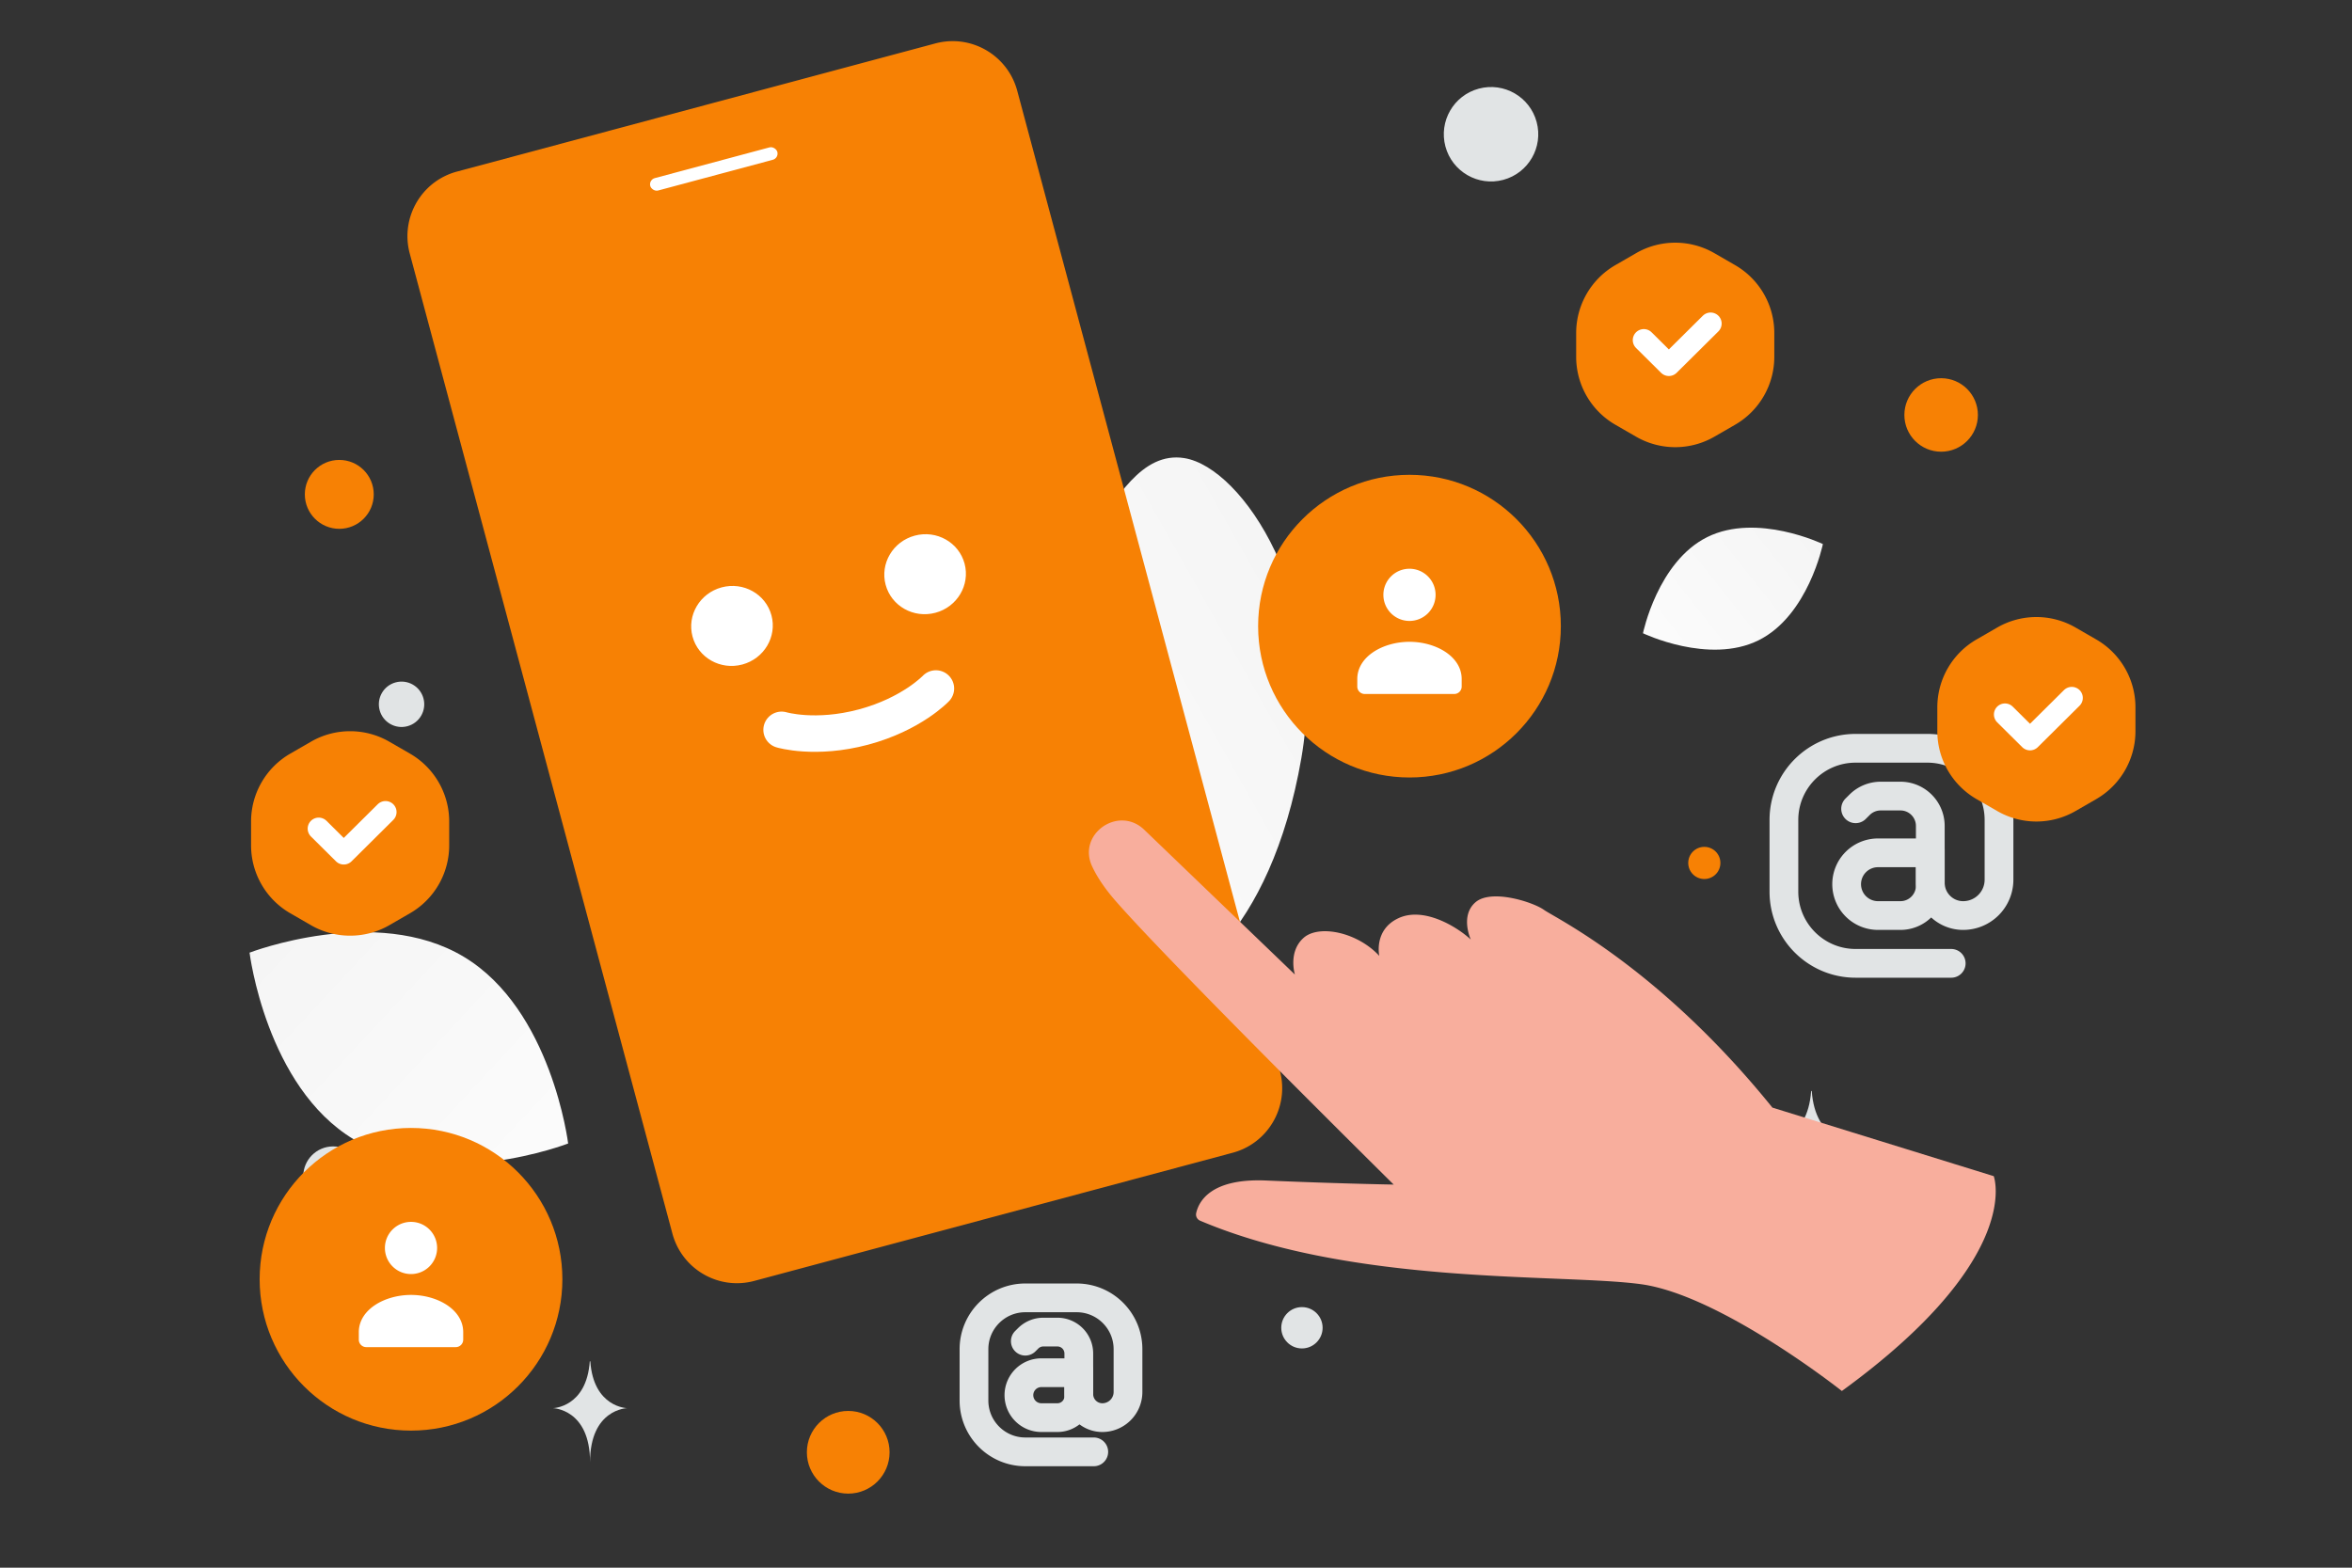 <svg width="900" height="600" viewBox="0 0 900 600" fill="none" xmlns="http://www.w3.org/2000/svg"><rect x="0" y="0" width="900" height="600" fill="#333333" stroke="none"/><path fill="transparent" d="M0 0h900v600H0z"/><path d="M433.318 378.941c-18.216-3.987-26.162-22.436-32.51-53.933-4.77-23.689-9.427-45.198-3.879-72.027 3.877-18.777 11.873-35.138 20.575-47.951 9.426-13.884 19.403-32.296 35.667-29.704 22.342 3.566 55.407 53.419 44.801 114.819-11.659 67.45-46.849 92.701-64.654 88.796z" fill="url(#a)"/><path d="M672.92 245.058c-19.006 9.428-44.231-2.695-44.231-2.695s5.607-27.402 24.622-36.817c19.006-9.427 44.221 2.682 44.221 2.682s-5.606 27.402-24.612 36.83z" fill="url(#b)"/><path d="M135.462 436.125c33.656 20.172 81.942 1.525 81.942 1.525s-6.314-51.344-39.99-71.492c-33.656-20.172-81.921-1.548-81.921-1.548s6.313 51.344 39.969 71.515z" fill="url(#c)"/><circle cx="742.781" cy="158.815" r="14.065" transform="rotate(180 742.781 158.815)" fill="#F78104"/><circle cx="324.576" cy="555.829" r="15.823" transform="rotate(180 324.576 555.829)" fill="#F78104"/><circle r="13.185" transform="matrix(-1 0 0 1 129.83 189.211)" fill="#F78104"/><circle r="6.153" transform="matrix(-1 0 0 1 652.163 330.272)" fill="#F78104"/><circle r="7.911" transform="matrix(-1 0 0 1 498.19 508.177)" fill="#E1E4E5"/><circle r="11.427" transform="matrix(-1 0 0 1 127.472 450.192)" fill="#E1E4E5"/><circle r="8.697" transform="matrix(-1 0 0 1 240.108 105.114)" fill="#E1E4E5"/><circle r="9.669" transform="matrix(-1 0 0 1 349.095 377.63)" fill="#E1E4E5"/><circle r="8.683" transform="scale(1 -1) rotate(-75 -98.817 -234.901)" fill="#E1E4E5"/><circle r="11.551" transform="matrix(-1 0 0 1 374.146 85.246)" fill="#E1E4E5"/><ellipse rx="8.886" ry="7.108" transform="matrix(-1 0 0 1 571.127 419.301)" fill="#E1E4E5"/><circle r="18.071" transform="scale(1 -1) rotate(-75 251.794 -397.468)" fill="#E1E4E5"/><path d="M693.041 417.563h.232c1.377 19.503 15.881 19.803 15.881 19.803s-15.994.312-15.994 22.847c0-22.535-15.994-22.847-15.994-22.847s14.498-.3 15.875-19.803zM225.679 521.021h.206c1.221 17.651 14.091 17.923 14.091 17.923s-14.192.283-14.192 20.679c0-20.396-14.192-20.679-14.192-20.679s12.865-.272 14.087-17.923z" fill="#E1E4E5"/><path d="M366.724 15.835a25.29 25.29 0 0 0-1.697-.084c-.188-.003-.374-.01-.561-.008a36.55 36.55 0 0 0-1.197.032c-.191.008-.38.022-.572.037a31.658 31.658 0 0 0-1.186.114 28.307 28.307 0 0 0-1.191.171c-.261.044-.523.095-.784.148-.137.028-.275.05-.412.082-.399.087-.799.183-1.199.29L174.848 65.672a24.859 24.859 0 0 0-3.682 1.293c-.391.172-.779.353-1.157.542-9.874 4.94-15.569 15.852-13.767 26.96.138.855.322 1.71.551 2.564l81.833 305.408 18.671 69.678c2.869 10.71 12.099 18.01 22.523 18.91.046.005.092.006.138.008.516.041 1.036.066 1.555.074.188.004.374.01.564.008a38.703 38.703 0 0 0 1.197-.032c.191-.008.38-.022.572-.037.214-.015.428-.032.64-.055.183-.018.362-.038.544-.058a30.492 30.492 0 0 0 1.19-.172c.261-.044.523-.094.784-.147.137-.029.275-.051.412-.082.399-.088.799-.183 1.199-.29l183.08-49.057a25.85 25.85 0 0 0 2.491-.803c11.301-4.295 18.057-16.032 16.117-27.994a25.682 25.682 0 0 0-.551-2.565L407.92 104.423l-18.67-69.678c-2.875-10.71-12.106-18.009-22.526-18.91z" fill="#F78104"/><rect x="248.19" y="68.803" width="50.34" height="4.911" rx="2.456" transform="rotate(-15 248.19 68.803)" fill="#fff"/><path d="M299.078 279.33s12.899 3.872 31.356-1.074c18.457-4.945 27.692-14.748 27.692-14.748" stroke="#fff" stroke-width="13.962" stroke-linecap="round" stroke-linejoin="round"/><ellipse cx="280.098" cy="239.566" rx="15.637" ry="15.282" transform="rotate(-15 280.098 239.566)" fill="#fff"/><ellipse cx="353.994" cy="219.765" rx="15.637" ry="15.282" transform="rotate(-15 353.994 219.765)" fill="#fff"/><path d="M704.795 532.373s-46.286-36.659-76.786-40.862c-30.178-4.157-109.729.717-168.759-24.306a2.575 2.575 0 0 1-1.531-2.905c.937-4.273 5.367-13.371 26.648-12.488 27.701 1.196 48.933 1.562 48.933 1.562s-85.098-84.115-106.462-108.622c-4.22-4.837-7.073-9.199-8.933-13.165-5.795-12.37 10.102-23.48 19.95-14.009l57.644 55.406s-2.725-8.684 3.363-14.073c5.771-5.082 20.389-2.281 28.926 6.924 0 0-2.239-10.008 7.383-14.443 9.622-4.434 22.264 3.228 27.628 8.199 0 0-4.206-9.083 1.803-14.273 6.008-5.19 21.939-.132 26.214 2.921 4.274 3.054 44.171 22.154 87.399 75.676l84.696 26.233s11.855 31.343-58.116 82.225z" fill="#F8AE9D"/><path d="M738.634 326.401h-20.005a11.998 11.998 0 0 0-12.002 12.002v0a12 12 0 0 0 12.002 12.001h8.575c6.313 0 11.43-5.117 11.43-11.43v-22.861c0-6.313-5.117-11.43-11.43-11.43h-7.547c-3.03 0-5.936 1.203-8.081 3.343l-1.523 1.513" stroke="#E1E4E5" stroke-width="11" stroke-linecap="round" stroke-linejoin="round"/><path d="M746.634 368.697h-36.581c-15.151 0-27.434-12.283-27.434-27.434v-27.439c0-15.152 12.283-27.434 27.434-27.434h27.439c15.152 0 27.434 12.282 27.434 27.434v22.866a13.713 13.713 0 0 1-13.719 13.714v0c-6.944 0-12.573-5.629-12.573-12.572v-12.573M412.806 525.381h-14.325a8.587 8.587 0 0 0-8.593 8.594v0a8.589 8.589 0 0 0 8.593 8.593h6.141a8.184 8.184 0 0 0 8.184-8.185v-16.369a8.185 8.185 0 0 0-8.184-8.185h-5.404a8.2 8.2 0 0 0-5.787 2.394l-1.09 1.083" stroke="#E1E4E5" stroke-width="11" stroke-linecap="round" stroke-linejoin="round"/><path d="M418.534 555.667h-26.193c-10.849 0-19.644-8.795-19.644-19.644v-19.648c0-10.849 8.795-19.644 19.644-19.644h19.648c10.849 0 19.644 8.795 19.644 19.644v16.373a9.818 9.818 0 0 1-9.824 9.82v0a9.002 9.002 0 0 1-9.003-9.002v-9.003" stroke="#E1E4E5" stroke-width="11" stroke-linecap="round" stroke-linejoin="round"/><circle r="57.92" transform="matrix(-1 0 0 1 539.344 239.647)" fill="#F78104"/><path fill-rule="evenodd" clip-rule="evenodd" d="M559.316 259.912v2.85a2.852 2.852 0 0 1-2.853 2.849h-34.238a2.852 2.852 0 0 1-2.853-2.849v-2.896c0-8.624 9.866-14.227 19.972-14.227 10.106 0 19.972 5.606 19.972 14.227m-12.911-39.264c3.9 3.9 3.9 10.223 0 14.123-3.9 3.9-10.223 3.9-14.123 0-3.9-3.9-3.9-10.223 0-14.123 3.9-3.9 10.223-3.9 14.123 0z" fill="#fff"/><circle r="57.92" transform="matrix(-1 0 0 1 157.275 489.618)" fill="#F78104"/><path fill-rule="evenodd" clip-rule="evenodd" d="M177.248 509.882v2.85a2.853 2.853 0 0 1-2.853 2.85h-34.239a2.853 2.853 0 0 1-2.853-2.85v-2.896c0-8.624 9.867-14.227 19.973-14.227 10.106 0 19.972 5.606 19.972 14.227m-12.911-39.264c3.9 3.9 3.9 10.223 0 14.123-3.9 3.9-10.223 3.9-14.123 0-3.9-3.9-3.9-10.223 0-14.123 3.9-3.899 10.223-3.899 14.123 0z" fill="#fff"/><path d="M764.229 240.179a30 30 0 0 1 30 0l7.907 4.564a30 30 0 0 1 15 25.981v9.13a30 30 0 0 1-15 25.981l-7.907 4.565a30 30 0 0 1-30 0l-7.907-4.565a30 30 0 0 1-15-25.981v-9.13a30 30 0 0 1 15-25.981l7.907-4.564z" fill="#F78104"/><path d="m792.768 267.112-15.978 15.85-9.586-9.51" stroke="#fff" stroke-width="8.45" stroke-linecap="round" stroke-linejoin="round"/><path d="M118.981 283.873a30 30 0 0 1 30 0l7.907 4.564a30 30 0 0 1 15 25.981v9.13a30 30 0 0 1-15 25.981l-7.907 4.565a30 30 0 0 1-30 0l-7.907-4.565a30 30 0 0 1-15-25.981v-9.13a30 30 0 0 1 15-25.981l7.907-4.564z" fill="#F78104"/><path d="m147.519 310.806-15.977 15.85-9.586-9.51" stroke="#fff" stroke-width="8.45" stroke-linecap="round" stroke-linejoin="round"/><path d="M626.034 96.903a30 30 0 0 1 30 0l7.907 4.565a30 30 0 0 1 15 25.981v9.13a30 30 0 0 1-15 25.98l-7.907 4.565a30 30 0 0 1-30 0l-7.907-4.565a30 30 0 0 1-15-25.98v-9.13a30 30 0 0 1 15-25.981l7.907-4.565z" fill="#F78104"/><path d="m654.572 123.837-15.977 15.849-9.586-9.51" stroke="#fff" stroke-width="8.45" stroke-linecap="round" stroke-linejoin="round"/><defs><linearGradient id="a" x1="314.586" y1="350.869" x2="640.223" y2="166.921" gradientUnits="userSpaceOnUse"><stop stop-color="#fff"/><stop offset="1" stop-color="#EEE"/></linearGradient><linearGradient id="b" x1="599.937" y1="274.466" x2="756.695" y2="150.47" gradientUnits="userSpaceOnUse"><stop stop-color="#fff"/><stop offset="1" stop-color="#EEE"/></linearGradient><linearGradient id="c" x1="265.702" y1="501.056" x2="-5.106" y2="249.439" gradientUnits="userSpaceOnUse"><stop stop-color="#fff"/><stop offset="1" stop-color="#EEE"/></linearGradient></defs></svg>